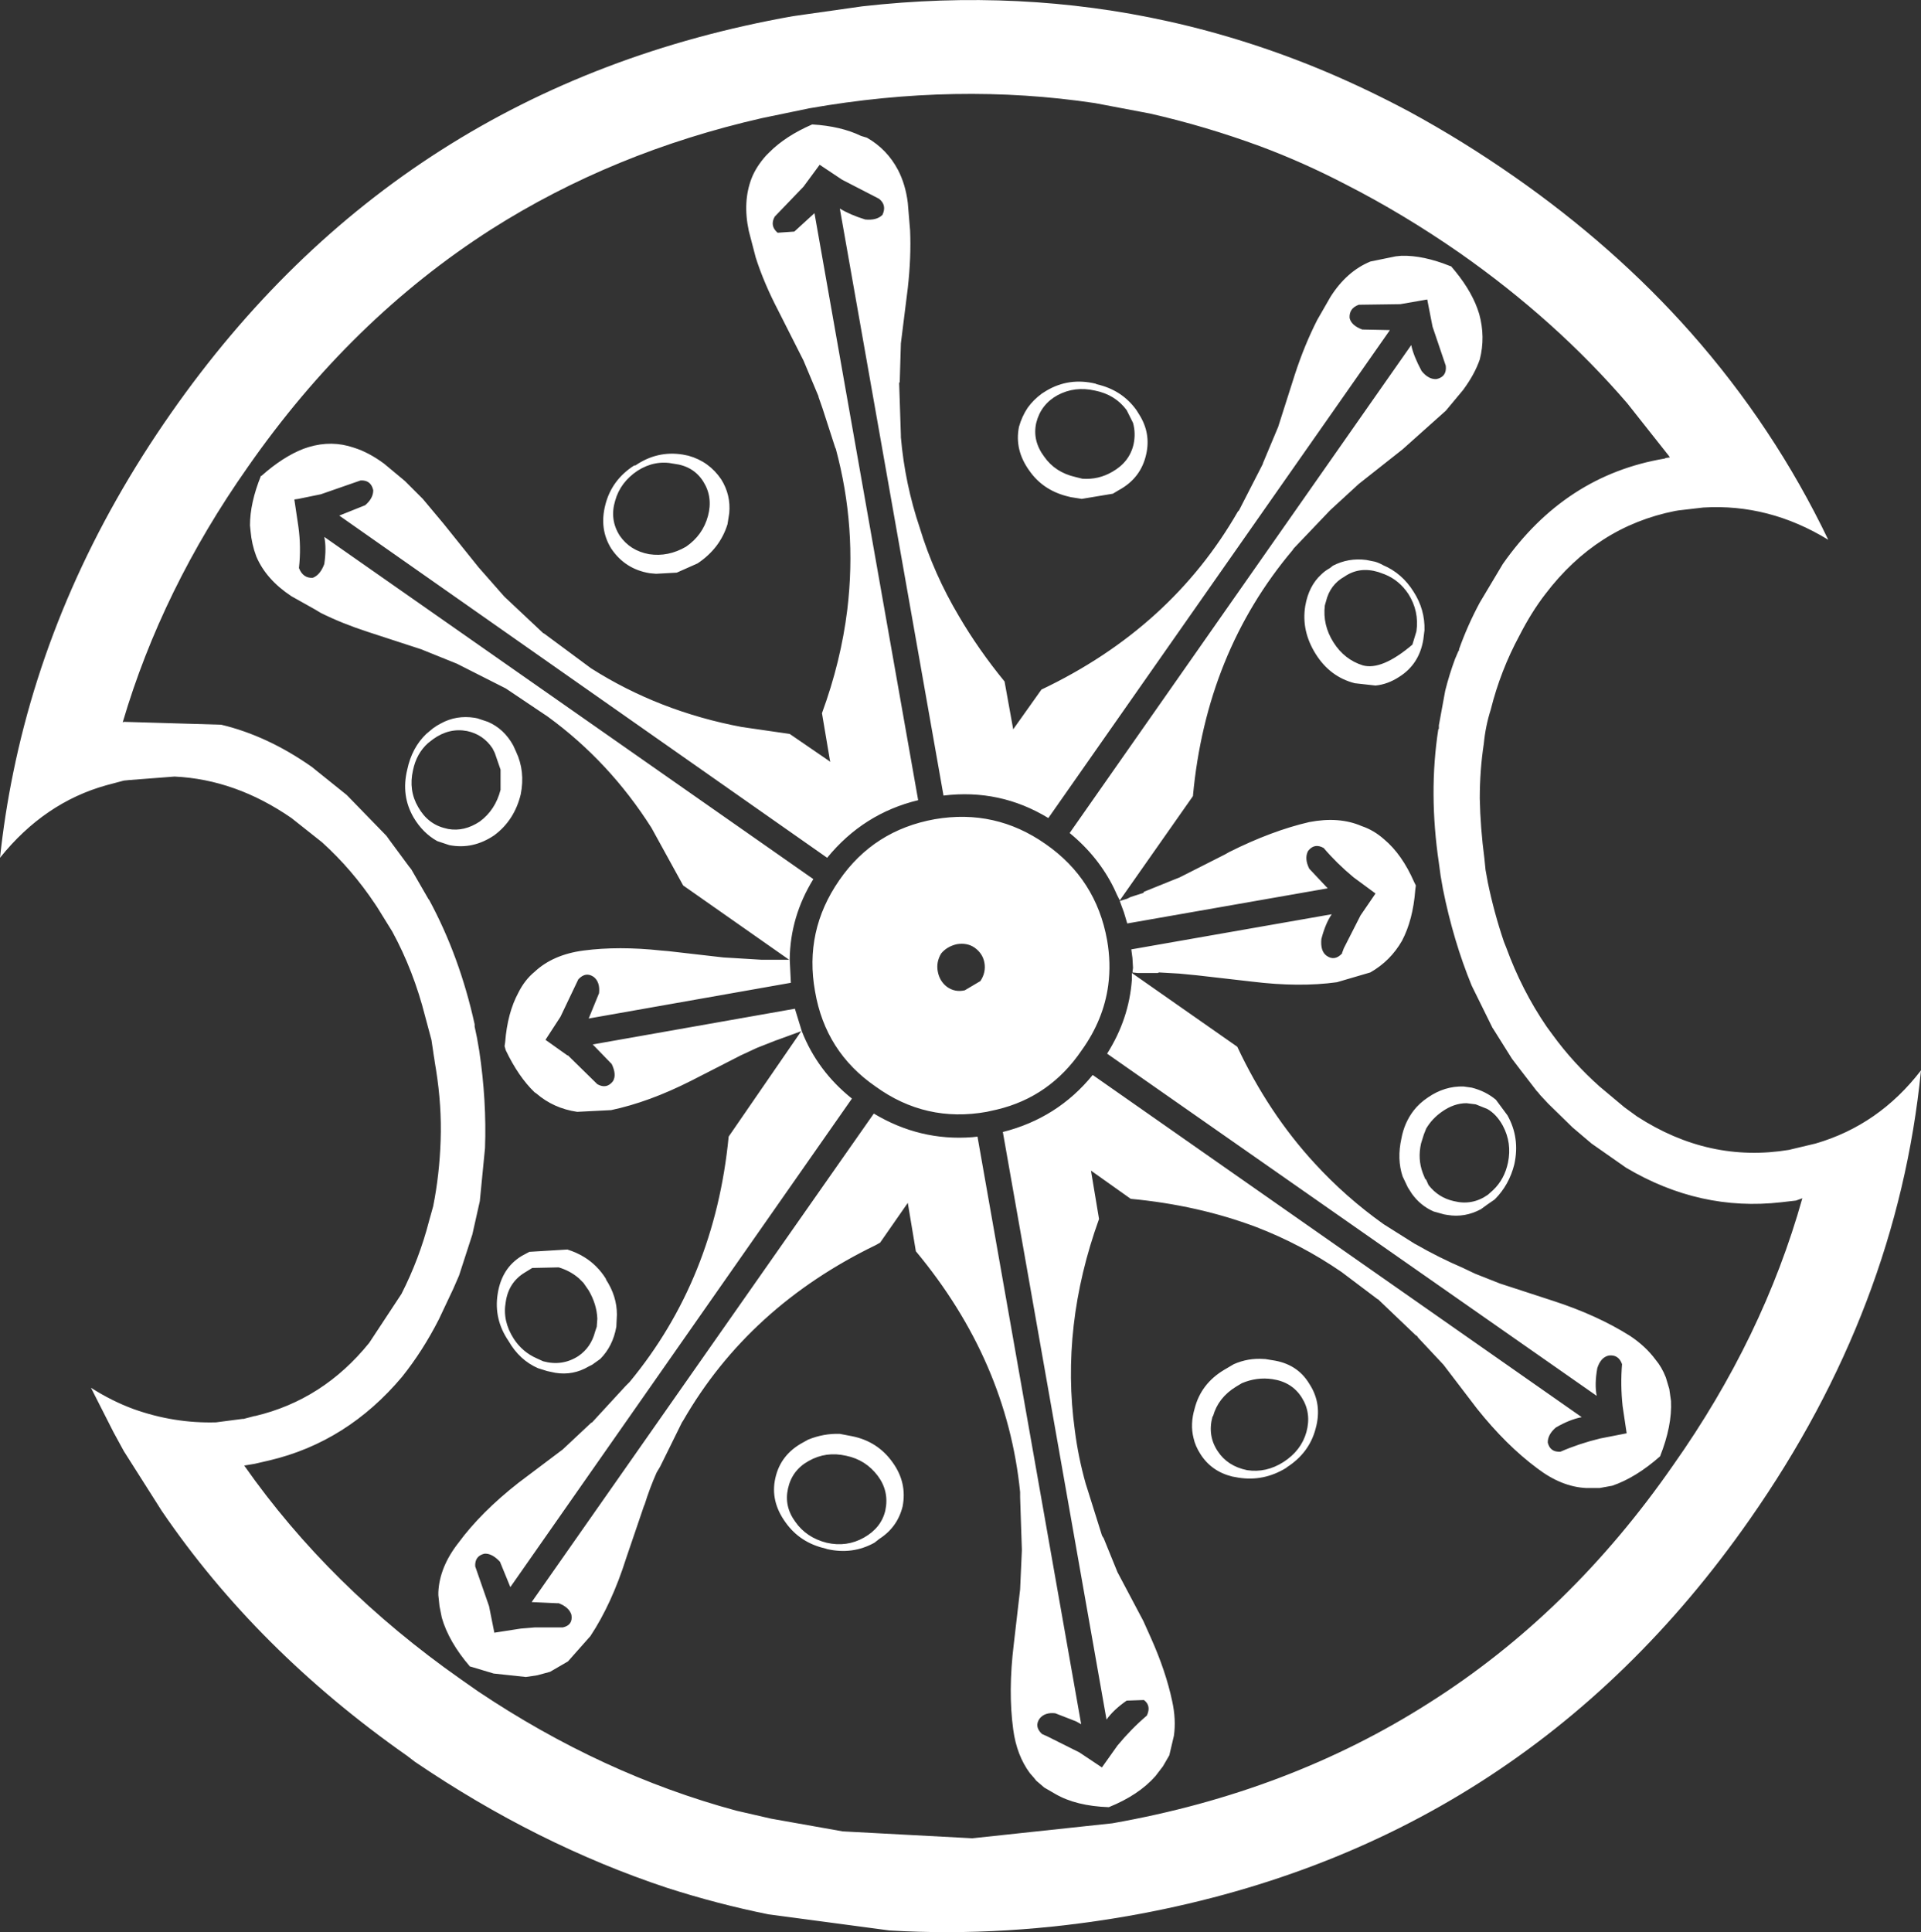 <?xml version="1.0" encoding="UTF-8" standalone="no"?>
<svg xmlns:xlink="http://www.w3.org/1999/xlink" height="167.7px" width="166.75px" xmlns="http://www.w3.org/2000/svg">
  <rect width="100%" height="100%" fill="#333333" stroke="none"/>
  <g transform="matrix(1.0, 0.0, 0.0, 1.0, -231.95, -245.9)">
    <path d="M354.3 255.6 Q358.9 258.1 363.35 261.2 372.1 267.3 378.7 274.75 385.95 282.95 390.65 292.75 385.5 289.6 379.8 289.95 L377.65 290.2 377.35 290.25 Q370.55 291.6 366.1 297.45 364.9 299.0 363.85 301.05 362.2 304.1 361.35 307.5 360.9 308.9 360.75 310.45 360.4 312.75 360.4 315.2 360.45 317.75 360.8 320.4 L360.9 321.4 361.1 322.5 Q361.65 325.15 362.5 327.65 L362.7 328.15 Q364.05 331.85 366.2 335.0 L366.75 335.75 Q368.5 338.15 370.8 340.2 L372.95 342.0 374.05 342.8 Q380.3 346.85 387.25 345.7 L387.45 345.65 389.55 345.15 Q395.05 343.55 398.7 338.8 396.65 359.45 383.85 377.75 364.0 406.2 329.85 412.2 319.25 414.05 309.15 413.45 L298.65 412.05 Q294.2 411.15 289.85 409.75 278.55 406.0 267.95 398.8 L267.3 398.3 Q254.25 389.15 246.0 377.05 L242.7 371.85 241.8 370.2 240.15 366.95 239.85 366.35 Q241.65 367.5 243.55 368.2 247.05 369.45 250.7 369.35 L253.0 369.05 253.1 369.05 254.05 368.8 254.1 368.8 Q260.0 367.4 264.0 362.45 L266.8 358.2 Q268.35 355.15 269.2 351.85 L269.55 350.6 Q270.1 347.85 270.2 344.85 270.3 341.9 269.8 338.75 L269.7 338.15 269.65 337.8 269.6 337.5 269.55 337.15 269.4 336.15 268.85 334.1 Q267.85 330.15 266.0 326.75 L264.7 324.65 264.5 324.35 Q262.5 321.35 259.9 319.0 L257.25 316.9 Q252.4 313.55 247.1 313.3 L243.2 313.6 242.7 313.65 241.2 314.05 Q235.8 315.55 231.95 320.35 232.35 316.6 233.1 312.95 236.45 296.55 246.8 281.75 266.65 253.35 300.8 247.3 L306.8 246.45 Q320.5 244.9 333.35 247.75 340.35 249.3 347.1 252.15 350.75 253.7 354.3 255.6 M348.75 261.9 Q345.1 260.0 341.35 258.6 336.6 256.85 331.75 255.75 L327.0 254.85 Q315.0 253.05 302.2 255.3 L298.1 256.15 Q285.15 259.1 274.6 265.8 262.4 273.6 253.45 286.45 246.0 297.05 242.6 308.6 L242.7 308.55 251.15 308.8 Q255.15 309.75 259.0 312.45 L262.05 314.9 265.5 318.45 265.75 318.8 267.45 321.1 267.65 321.35 269.15 323.95 269.2 324.0 Q271.85 328.9 273.15 334.8 L273.15 335.0 273.35 335.95 273.55 337.1 Q274.2 341.45 274.05 345.55 L273.6 350.15 272.95 353.05 271.8 356.6 271.3 357.75 270.05 360.4 Q268.65 363.15 266.85 365.4 262.1 371.05 255.35 372.65 L254.05 372.95 253.15 373.1 Q260.55 383.65 271.95 391.65 L273.45 392.7 Q284.2 399.9 295.85 403.05 L298.9 403.75 305.1 404.85 316.35 405.45 328.5 404.15 Q343.85 401.45 356.0 393.7 368.25 385.95 377.2 373.05 385.0 362.0 388.4 349.9 L387.85 350.1 386.55 350.25 Q379.5 351.05 373.1 347.25 L370.1 345.15 368.45 343.75 366.35 341.7 365.65 340.95 365.45 340.7 365.35 340.6 364.0 338.85 363.2 337.8 361.6 335.25 361.5 335.1 359.7 331.45 Q358.1 327.55 357.2 323.05 L357.0 321.9 356.85 320.8 Q355.95 314.7 356.8 309.2 L356.85 309.15 356.85 308.85 357.4 305.85 Q357.75 304.45 358.25 303.1 L358.4 302.75 358.55 302.4 358.6 302.35 358.6 302.25 Q359.35 300.15 360.4 298.2 L362.4 294.85 Q367.8 287.15 376.45 285.7 L376.55 285.65 376.9 285.6 376.8 285.45 373.2 280.9 Q367.0 273.7 358.65 267.85 353.75 264.45 348.75 261.9 M360.2 272.7 L360.35 273.15 Q360.9 275.15 360.4 277.1 359.95 278.4 358.95 279.75 L357.45 281.55 353.7 284.9 349.9 287.9 347.45 290.15 347.35 290.25 344.25 293.5 344.15 293.65 Q336.65 302.55 335.5 315.0 L329.15 324.05 328.9 323.55 328.65 323.0 Q327.3 320.25 324.8 318.2 L354.45 275.85 Q354.65 276.8 355.35 278.1 355.95 278.85 356.65 278.8 357.55 278.6 357.45 277.65 L356.3 274.25 355.85 271.95 355.85 271.9 355.8 271.9 353.5 272.3 349.9 272.35 Q349.05 272.65 349.1 273.5 349.25 274.15 350.2 274.5 L352.6 274.55 322.95 316.9 Q318.75 314.35 313.85 314.95 L304.85 264.0 Q305.75 264.55 307.05 264.95 308.05 265.05 308.55 264.55 308.95 263.7 308.25 263.15 L305.05 261.5 303.1 260.2 301.7 262.1 299.2 264.7 Q298.75 265.5 299.45 266.1 L300.9 266.0 302.65 264.4 311.65 315.35 Q306.9 316.5 303.75 320.35 L261.4 290.65 263.65 289.75 Q264.35 289.15 264.35 288.45 264.15 287.55 263.25 287.6 L259.8 288.8 257.85 289.2 257.5 289.25 257.85 291.6 Q258.1 293.4 257.9 295.2 258.25 296.1 259.1 296.05 259.75 295.8 260.1 294.85 260.3 293.45 260.1 292.5 L302.55 322.2 Q300.55 325.45 300.5 329.15 L300.6 331.2 283.05 334.3 283.95 332.1 Q284.05 331.15 283.5 330.7 282.8 330.2 282.15 330.9 L280.6 334.15 279.3 336.15 281.2 337.5 281.25 337.5 283.8 340.0 Q284.6 340.45 285.15 339.75 285.5 339.2 285.05 338.25 L283.4 336.55 300.95 333.45 301.55 335.4 Q302.9 338.85 305.9 341.25 L276.25 383.65 275.35 381.45 Q274.65 380.7 274.0 380.75 273.15 380.95 273.2 381.85 L274.4 385.3 274.85 387.55 274.85 387.6 274.9 387.6 277.15 387.25 278.35 387.15 280.8 387.15 Q281.7 386.95 281.55 386.05 281.35 385.4 280.45 385.05 L280.3 385.05 278.1 384.95 307.8 342.55 Q311.8 344.95 316.35 344.6 L316.8 344.55 325.8 395.55 325.35 395.3 323.55 394.6 Q322.65 394.5 322.2 395.05 321.7 395.75 322.4 396.4 L322.85 396.6 325.65 398.0 327.6 399.3 328.95 397.4 Q330.15 395.95 331.5 394.8 331.9 393.95 331.25 393.45 L329.75 393.5 Q328.6 394.3 328.0 395.15 L319.0 344.15 Q323.75 342.95 326.8 339.2 L369.25 368.9 Q368.2 369.1 367.0 369.8 366.3 370.4 366.3 371.1 366.5 371.95 367.4 371.9 369.0 371.2 370.85 370.75 L373.15 370.3 372.8 367.95 Q372.6 366.1 372.75 364.3 372.45 363.45 371.6 363.55 370.9 363.7 370.6 364.65 370.35 366.05 370.55 367.05 L328.05 337.35 Q329.95 334.35 330.2 330.95 L330.2 330.35 339.35 336.75 Q342.05 342.5 346.05 346.85 348.75 349.8 352.05 352.15 L354.75 353.85 354.85 353.9 Q356.85 355.05 358.95 355.95 L359.05 356.0 360.0 356.45 362.15 357.3 366.75 358.8 Q370.6 360.05 373.45 361.85 374.8 362.75 375.65 363.9 376.2 364.55 376.55 365.45 L376.85 366.45 377.0 367.5 Q377.1 369.65 376.05 372.3 373.95 374.15 371.9 374.85 L370.8 375.05 369.9 375.05 369.65 375.05 Q367.5 374.95 365.4 373.35 362.7 371.35 360.15 368.15 L357.25 364.35 355.05 362.0 354.95 361.85 354.85 361.8 351.55 358.65 351.5 358.65 351.45 358.6 348.4 356.3 Q344.9 353.9 341.0 352.4 335.95 350.5 330.1 349.95 L326.65 347.5 327.35 351.7 Q324.0 361.0 325.25 370.05 325.55 372.4 326.2 374.7 L326.25 374.85 327.6 379.15 327.65 379.25 327.75 379.4 328.95 382.35 331.2 386.6 331.85 388.05 Q333.15 390.95 333.7 393.55 334.05 395.15 333.85 396.55 L333.45 398.25 332.9 399.2 332.25 400.05 Q330.8 401.7 328.2 402.75 325.35 402.65 323.55 401.6 L322.6 401.05 321.9 400.45 321.7 400.2 321.35 399.8 Q320.2 398.25 319.9 396.0 319.45 392.7 319.95 388.6 L320.5 383.85 320.65 380.5 320.65 380.45 320.65 380.35 320.5 375.85 320.5 375.75 320.5 375.4 Q319.35 364.0 311.45 354.5 L310.75 350.3 308.35 353.75 308.0 353.95 Q296.95 359.3 291.25 369.2 L291.15 369.35 289.25 373.2 288.95 373.7 Q288.35 375.05 287.9 376.5 L287.85 376.6 286.3 381.15 Q285.05 385.1 283.2 387.9 L281.25 390.1 279.7 391.0 278.6 391.3 277.6 391.45 274.8 391.15 272.8 390.55 272.75 390.55 Q270.9 388.4 270.3 386.3 L270.1 385.3 270.0 384.35 270.0 384.1 Q270.1 381.9 271.75 379.8 273.7 377.15 276.95 374.6 L280.8 371.7 283.2 369.45 283.25 369.4 283.35 369.35 286.25 366.2 286.6 365.85 Q294.0 356.9 295.2 344.55 L301.5 335.4 299.45 336.15 299.3 336.2 297.65 336.85 296.25 337.5 291.95 339.7 Q288.3 341.55 285.0 342.25 L282.05 342.4 Q280.0 342.1 278.5 340.8 L278.35 340.7 Q276.95 339.35 275.85 337.05 L275.75 336.7 275.8 336.35 Q276.0 333.8 276.95 332.05 277.5 330.95 278.35 330.25 279.95 328.75 282.6 328.4 285.65 328.0 289.35 328.4 L289.95 328.45 294.75 329.0 295.6 329.05 298.05 329.2 298.2 329.2 300.45 329.2 291.25 322.75 288.5 317.75 Q284.85 312.0 279.5 308.1 L275.85 305.65 275.75 305.6 271.7 303.55 271.6 303.5 268.5 302.25 263.9 300.75 Q261.6 300.0 259.8 299.1 L259.3 298.8 257.25 297.65 Q255.05 296.2 254.2 294.2 253.8 293.15 253.7 292.0 L253.65 291.5 Q253.65 289.55 254.6 287.2 L254.65 287.2 Q256.5 285.55 258.3 284.85 L258.75 284.7 Q260.75 284.1 262.65 284.75 263.95 285.15 265.3 286.15 L267.1 287.65 268.65 289.2 270.45 291.35 273.5 295.15 275.7 297.65 275.8 297.75 279.1 300.85 279.2 300.9 283.25 303.9 Q289.15 307.65 296.35 309.0 L300.5 309.6 304.0 312.0 304.05 312.0 304.0 311.95 303.3 307.8 Q304.95 303.3 305.5 298.8 306.35 291.7 304.5 284.85 L304.45 284.75 303.35 281.35 303.0 280.35 303.0 280.3 301.7 277.2 299.5 272.85 Q298.25 270.45 297.55 268.25 L296.95 265.95 Q296.4 263.4 297.2 261.35 297.6 260.35 298.45 259.4 L298.75 259.1 Q300.15 257.7 302.45 256.7 304.95 256.85 306.7 257.7 L307.2 257.85 Q308.95 258.85 309.9 260.65 310.55 261.9 310.75 263.5 L310.95 265.9 Q311.05 268.2 310.75 270.9 L310.15 275.7 310.05 279.05 310.0 279.15 310.15 283.7 310.15 283.85 Q310.5 287.9 311.8 291.75 313.0 295.7 315.2 299.4 316.9 302.3 319.15 305.05 L319.9 309.2 322.35 305.75 Q333.6 300.4 339.4 290.3 L339.5 290.2 341.55 286.2 341.6 286.05 342.9 282.95 344.35 278.4 Q345.2 275.8 346.3 273.65 L347.45 271.65 Q348.85 269.45 350.9 268.6 L353.1 268.15 353.6 268.1 Q355.5 268.05 357.85 269.0 L357.9 269.0 Q359.55 270.9 360.2 272.7 M352.0 294.95 Q353.65 295.65 354.65 297.25 355.65 298.8 355.6 300.6 L355.5 301.4 Q355.15 303.55 353.4 304.65 352.4 305.3 351.35 305.4 L349.55 305.2 Q347.4 304.65 346.15 302.65 344.9 300.65 345.25 298.5 345.55 296.75 346.65 295.75 346.95 295.45 347.4 295.2 L347.65 295.0 Q349.0 294.3 350.55 294.5 L351.3 294.65 Q351.65 294.75 352.0 294.95 M351.6 295.55 Q349.95 295.05 348.65 295.95 347.4 296.65 347.05 298.1 L346.95 298.45 Q346.75 300.15 347.7 301.65 348.65 303.15 350.25 303.65 351.9 304.1 354.55 301.85 L354.9 300.7 Q355.15 298.95 354.2 297.45 353.4 296.25 352.15 295.75 L351.6 295.55 M355.75 343.85 L355.55 344.35 355.3 345.15 Q355.0 346.5 355.45 347.7 L355.65 348.2 355.75 348.3 355.95 348.75 Q356.8 349.85 358.15 350.15 359.75 350.55 361.1 349.6 L361.55 349.2 Q362.55 348.25 362.85 346.8 363.2 345.1 362.4 343.6 361.85 342.6 361.05 342.15 L360.05 341.75 359.25 341.65 Q358.15 341.65 357.1 342.4 356.25 343.0 355.75 343.85 M354.65 342.3 Q355.15 341.65 355.9 341.15 357.35 340.15 359.0 340.2 L359.7 340.3 Q360.9 340.6 361.8 341.35 L362.8 342.7 Q363.9 344.65 363.4 346.95 362.95 348.75 361.7 350.0 L361.05 350.45 360.5 350.85 Q359.1 351.6 357.6 351.35 L357.3 351.3 356.4 351.05 Q355.25 350.55 354.5 349.5 L354.15 348.95 353.7 348.0 Q353.2 346.5 353.6 344.7 353.85 343.35 354.65 342.3 M354.7 322.45 L354.85 322.75 354.8 323.15 Q354.6 325.75 353.65 327.55 352.65 329.3 350.9 330.3 L348.0 331.15 Q344.75 331.6 340.65 331.1 L335.85 330.55 334.3 330.4 332.55 330.3 332.45 330.35 330.7 330.35 330.25 330.3 330.3 329.9 330.25 329.05 330.15 328.3 347.55 325.25 Q347.0 326.05 346.65 327.4 346.55 328.45 347.1 328.85 347.8 329.35 348.45 328.65 L348.45 328.6 348.6 328.2 350.05 325.35 351.35 323.45 349.45 322.05 Q348.0 320.85 346.85 319.5 346.05 319.05 345.5 319.75 345.15 320.4 345.6 321.3 L347.2 323.0 329.8 326.05 329.5 325.05 329.35 324.65 329.15 324.1 329.8 323.9 330.1 323.75 331.2 323.4 331.25 323.3 333.6 322.35 334.35 322.05 338.3 320.05 338.65 319.85 Q342.35 318.0 345.6 317.25 348.2 316.75 350.15 317.6 351.2 317.95 352.1 318.75 353.65 320.05 354.7 322.45 M342.4 365.6 Q341.05 365.4 339.75 365.95 L339.25 366.25 Q337.7 367.2 337.25 368.8 L337.2 368.85 Q336.75 370.5 337.65 371.85 338.5 373.15 340.2 373.5 341.85 373.75 343.35 372.8 344.9 371.8 345.35 370.2 345.8 368.55 344.95 367.2 344.1 365.85 342.4 365.6 M342.35 363.95 Q344.55 364.25 345.6 366.0 346.75 367.75 346.15 369.9 345.6 372.0 343.65 373.25 L343.6 373.3 Q341.65 374.5 339.45 374.15 L338.9 374.05 Q337.1 373.6 336.15 372.1 335.7 371.4 335.55 370.7 335.25 369.5 335.65 368.15 336.2 366.0 338.2 364.8 L339.05 364.3 Q340.3 363.75 341.65 363.85 L341.75 363.85 342.35 363.95 M291.7 285.45 Q293.5 285.95 294.55 287.5 295.4 288.85 295.25 290.45 L295.1 291.4 Q294.45 293.5 292.5 294.8 L291.6 295.2 290.7 295.6 288.9 295.7 288.35 295.65 Q286.2 295.3 285.0 293.5 283.95 291.8 284.5 289.7 285.05 287.55 287.0 286.3 L287.1 286.3 Q289.0 285.0 291.2 285.35 L291.7 285.45 M269.55 310.05 L269.1 310.4 Q268.1 311.3 267.8 312.75 267.4 314.5 268.25 315.95 269.1 317.45 270.65 317.8 L270.85 317.85 Q272.25 318.1 273.6 317.2 274.95 316.2 275.4 314.45 L275.4 312.7 274.9 311.25 274.7 310.85 Q273.9 309.65 272.5 309.35 270.95 309.05 269.55 310.05 M268.95 309.6 L269.55 309.1 Q269.9 308.85 270.2 308.7 271.55 307.95 273.15 308.2 L273.4 308.25 274.3 308.55 Q275.7 309.15 276.5 310.6 L276.75 311.15 Q277.55 312.85 277.15 314.85 276.6 317.1 274.85 318.4 273.0 319.65 270.95 319.25 L269.9 318.9 Q268.65 318.2 267.85 316.85 266.75 314.95 267.3 312.7 267.7 310.8 268.95 309.6 M290.45 286.15 Q288.8 285.8 287.3 286.75 285.8 287.75 285.35 289.35 284.85 291.0 285.75 292.4 286.65 293.7 288.3 294.0 289.95 294.25 291.5 293.35 292.95 292.35 293.4 290.7 293.85 289.05 293.0 287.7 292.15 286.35 290.45 286.15 M330.85 281.9 Q331.85 283.5 331.45 285.3 331.0 287.4 329.05 288.45 L328.55 288.75 325.85 289.2 324.9 289.05 324.5 288.95 Q322.45 288.4 321.3 286.75 320.0 284.95 320.4 282.95 320.65 282.05 321.15 281.3 321.65 280.6 322.4 280.05 L322.8 279.8 Q324.75 278.65 327.05 279.2 L327.15 279.25 Q329.35 279.75 330.6 281.5 L330.85 281.9 M330.3 282.6 L329.75 281.5 Q328.75 280.15 327.0 279.8 325.25 279.4 323.75 280.2 322.3 281.0 321.9 282.6 321.55 284.15 322.6 285.55 323.55 286.9 325.3 287.3 L325.9 287.45 Q327.3 287.55 328.5 286.85 330.0 286.0 330.35 284.45 330.55 283.5 330.3 282.6 M328.15 331.4 Q327.75 334.4 325.85 337.05 323.1 341.1 318.5 342.2 L317.6 342.4 Q312.3 343.35 307.95 340.2 303.6 337.2 302.7 331.95 301.75 326.7 304.8 322.3 307.8 317.95 313.1 317.0 318.35 316.1 322.7 319.15 327.1 322.2 328.05 327.5 328.4 329.5 328.15 331.4 M316.55 328.15 Q315.9 327.7 315.0 327.85 314.15 328.05 313.65 328.65 313.2 329.4 313.35 330.2 313.5 331.05 314.15 331.55 314.85 332.05 315.7 331.85 L317.05 331.05 Q317.55 330.3 317.4 329.45 317.25 328.65 316.55 328.15 M277.5 356.35 Q276.1 357.2 275.85 358.9 275.55 360.55 276.55 362.1 277.3 363.25 278.55 363.8 L279.1 364.05 Q280.75 364.5 282.15 363.6 283.25 362.85 283.6 361.5 L283.75 361.05 283.8 360.35 Q283.75 359.1 283.05 357.9 L282.6 357.25 282.2 356.85 Q281.45 356.2 280.45 355.9 L278.15 355.95 277.5 356.35 M284.55 356.9 L284.55 356.95 Q285.5 358.4 285.5 360.0 L285.45 361.05 Q285.15 362.75 284.05 363.85 L283.35 364.35 283.05 364.5 Q281.7 365.3 280.15 365.05 L279.45 364.9 278.65 364.65 Q277.05 363.95 276.1 362.3 274.8 360.4 275.15 358.2 275.5 355.95 277.25 354.9 L277.9 354.55 281.2 354.35 Q282.0 354.6 282.65 355.0 283.8 355.7 284.55 356.9 M300.35 375.1 Q300.0 376.65 301.0 378.0 301.95 379.35 303.7 379.8 305.45 380.2 306.95 379.35 308.45 378.5 308.8 377.0 309.15 375.35 308.15 374.0 307.1 372.6 305.4 372.25 303.65 371.85 302.15 372.7 300.7 373.5 300.35 375.1 M300.15 378.05 Q298.8 376.2 299.25 374.2 299.7 372.15 301.65 371.1 L302.1 370.85 Q303.45 370.3 304.85 370.35 L305.9 370.55 Q308.15 371.0 309.45 372.85 310.7 374.6 310.3 376.65 309.85 378.45 308.3 379.45 L307.85 379.8 Q305.95 380.85 303.75 380.35 L303.6 380.3 Q301.4 379.8 300.15 378.05" fill="#ffffff" fill-rule="evenodd" stroke="none"/>
  </g>
</svg>
